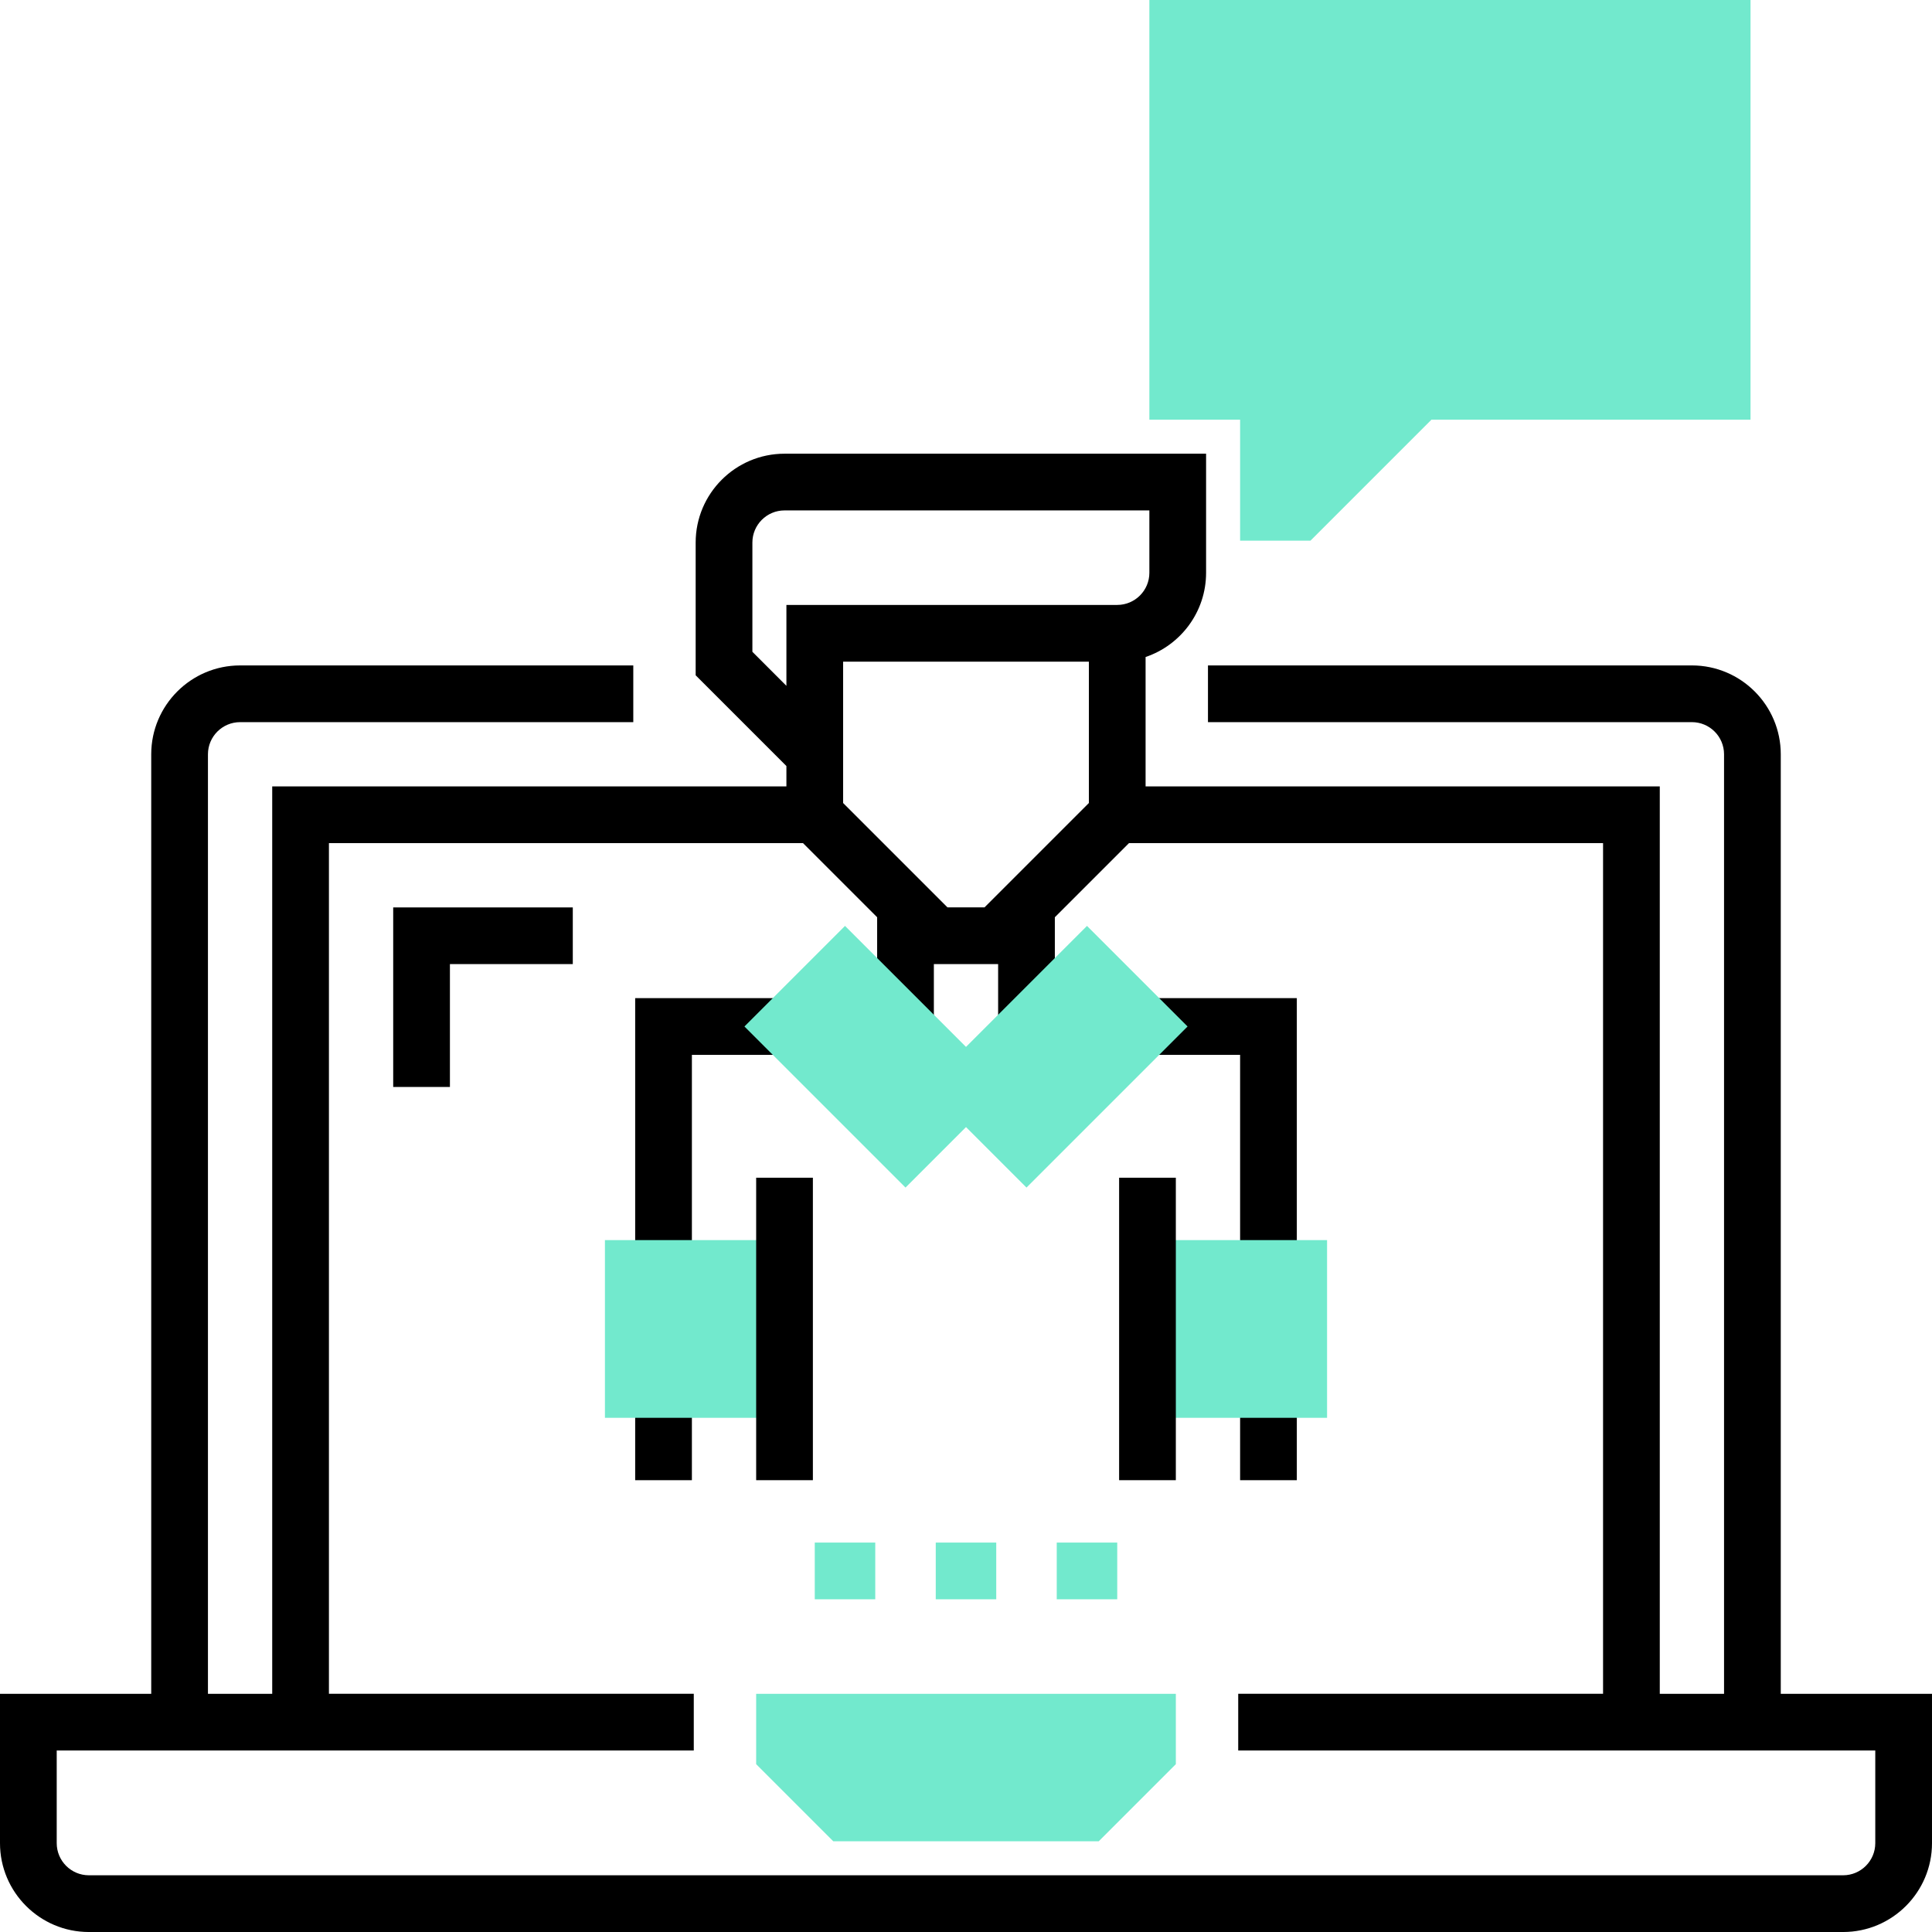 <svg height="512pt" viewBox="0 0 512 512" width="512pt" xmlns="http://www.w3.org/2000/svg"><g fill="#72e9cd"><path d="m215.922 408.797h16.031v15.031h-16.031zm0 0"/><path d="m247.984 408.797h16.031v15.031h-16.031zm0 0"/><path d="m280.047 408.797h16.031v15.031h-16.031zm0 0"/><path d="m200.391 448.875v18.645l20.434 20.434h70.352l20.434-20.434v-18.645zm0 0"/></g><path d="m104.203 288.062h15.031v-32.562h32.562v-15.031h-47.594zm0 0"/><path d="m471.922 448.875v-248.984c0-12.984-10.562-23.547-23.547-23.547h-128.25v15.031h128.25c4.695 0 8.516 3.82 8.516 8.516v248.984h-17.031v-240.469h-136.266v-34.293c9.309-3.145 16.031-11.961 16.031-22.316v-31.562h-111.719c-12.984 0-23.547 10.562-23.547 23.547v35.176l24.047 24.047v5.402h-136.266v240.469h-17.031v-248.984c0-4.695 3.82-8.516 8.516-8.516h104.203v-15.031h-104.203c-12.984 0-23.547 10.562-23.547 23.547v248.984h-40.078v39.578c0 12.984 10.562 23.547 23.547 23.547h464.906c12.984 0 23.547-10.562 23.547-23.547v-39.578zm-272.531-276.145v-28.949c0-4.695 3.82-8.516 8.516-8.516h96.688v16.531c0 4.695-3.82 8.516-8.516 8.516h-87.672v21.438zm61.512 67.738h-9.805l-27.66-27.66v-37.465h65.125v37.465zm236.066 247.984c0 4.695-3.82 8.516-8.516 8.516h-464.906c-4.695 0-8.516-3.82-8.516-8.516v-24.547h168.828v-15.031h-96.688v-225.438h125.637l19.645 19.645v28.949h15.031v-16.531h17.031v16.531h15.031v-28.949l19.645-19.645h125.637v225.438h-96.688v15.031h168.828zm0 0"/><path d="m328.641 336.156h15.031v-71.641h-39.578v15.031h24.547zm0 0"/><path d="m168.328 368.219h15.031v24.047h-15.031zm0 0"/><path d="m328.641 368.219h15.031v24.047h-15.031zm0 0"/><path d="m168.328 336.156h15.031v-56.609h24.547v-15.031h-39.578zm0 0"/><path d="m304.094 328.641v47.094h47.594v-47.094zm0 0" fill="#72e9cd"/><path d="m160.312 375.734h47.594v-47.094h-47.594zm0 0" fill="#72e9cd"/><path d="m200.391 312.109h15.031v80.156h-15.031zm0 0"/><path d="m296.578 312.109h15.031v80.156h-15.031zm0 0"/><path d="m314.719 272.031-26.656-26.656-32.062 32.062-32.062-32.062-26.656 26.656 42.688 42.688 16.031-16.031 16.031 16.031zm0 0" fill="#72e9cd"/><path d="m304.594 0v111.219h24.047v32.062h18.645l32.062-32.062h84.559v-111.219zm0 0" fill="#72e9cd"/></svg>